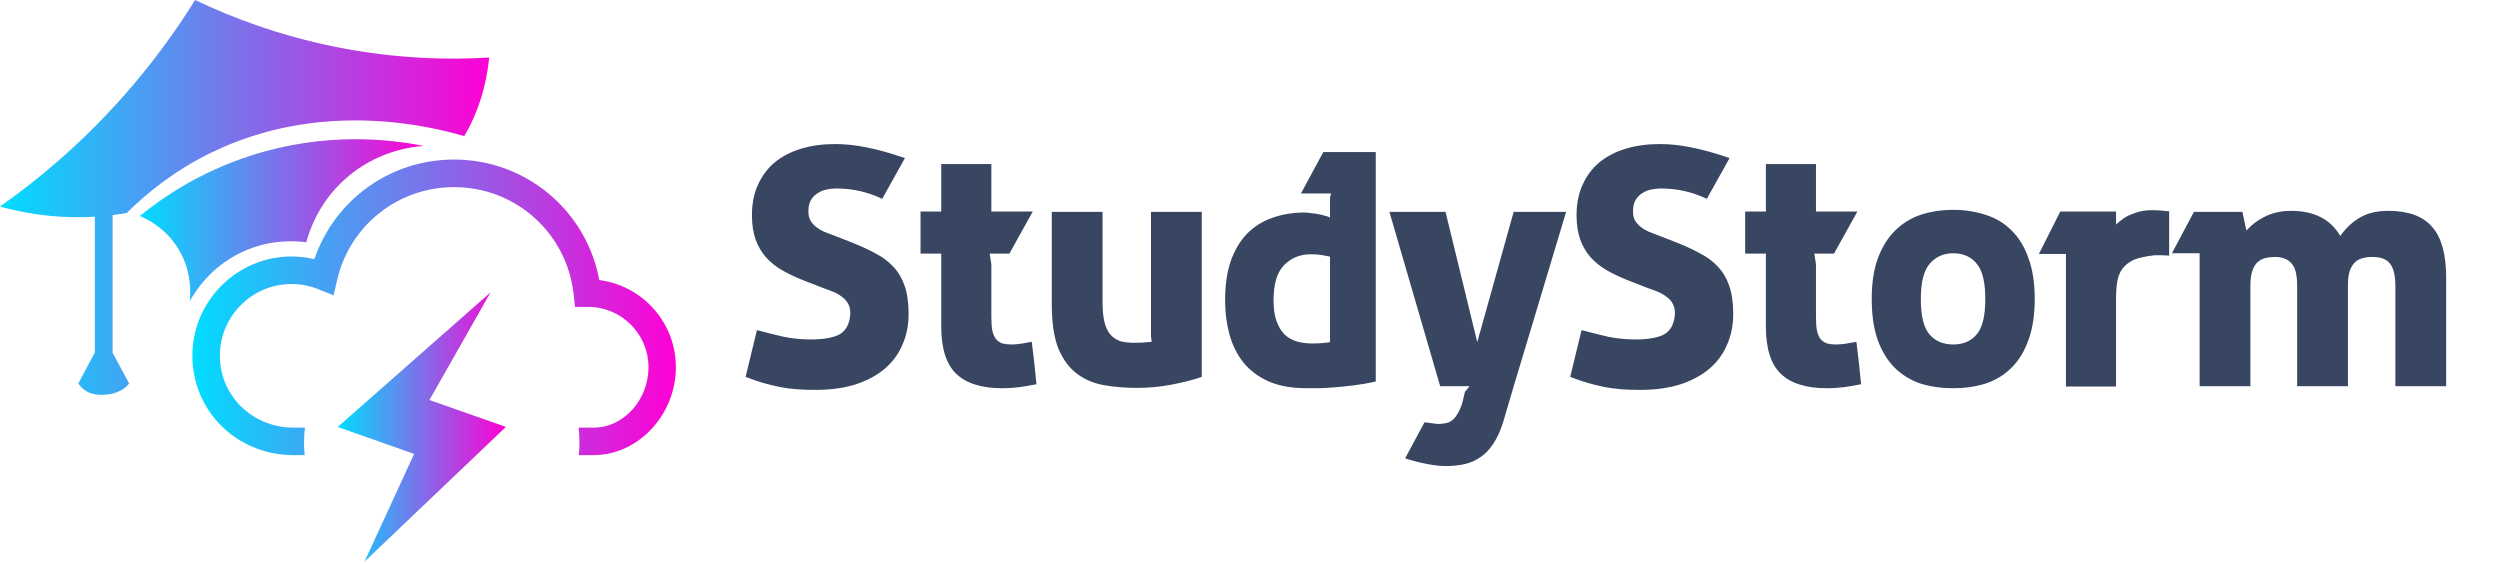<svg width="479" height="108" viewBox="0 0 479 108" fill="none" xmlns="http://www.w3.org/2000/svg">
  <path
    d="M69.849 107.602L79.344 86.967L64.696 81.811L93.992 56.02L82.279 76.642L96.927 81.798L69.849 107.602Z"
    fill="url(#paint0_linear_1111_1776)" />
  <path
    d="M114.822 53.658C112.357 40.358 100.774 30.568 87 30.568C74.766 30.568 64.122 38.282 60.235 49.651C58.8 49.311 57.353 49.142 55.879 49.142C45.392 49.142 36.861 57.678 36.861 68.172C36.861 78.653 45.196 87.006 55.879 87.202H58.37C58.305 86.432 58.253 85.649 58.253 84.865C58.253 83.874 58.318 82.895 58.422 81.929H55.931C48.196 81.772 42.131 75.729 42.131 68.159C42.131 60.575 48.287 54.415 55.879 54.415C57.653 54.415 59.374 54.754 61.044 55.433L63.901 56.581L64.605 53.593C67.057 43.151 76.279 35.855 87.013 35.855C98.831 35.855 108.666 44.704 109.918 56.451L110.166 58.813H112.553C112.631 58.813 112.696 58.813 112.774 58.8C119.113 58.839 124.253 64.021 124.253 70.365C124.253 76.63 119.466 81.929 113.779 81.929H110.857C110.961 82.895 111.027 83.874 111.027 84.865C111.027 85.662 110.974 86.432 110.909 87.202H113.753C122.283 87.202 129.496 79.488 129.496 70.365C129.509 61.802 123.105 54.728 114.822 53.658Z"
    fill="url(#paint1_linear_1111_1776)" />
  <path
    d="M81.17 27.958C78.992 28.114 72.04 28.898 65.948 34.458C61.044 38.935 59.296 44.156 58.683 46.414C56.675 46.153 51.77 45.774 46.383 48.293C40.24 51.165 37.279 56.02 36.34 57.73C36.496 56.425 36.888 51.621 33.744 47.014C31.344 43.503 28.148 41.95 26.792 41.389C31.162 37.825 38.296 32.944 48.144 29.785C62.544 25.152 74.975 26.731 81.17 27.958Z"
    fill="url(#paint2_linear_1111_1776)" />
  <path
    d="M64.344 8.993C53.152 6.748 44.048 3.185 37.383 0C33.835 5.704 29.256 12.139 23.387 18.717C15.235 27.88 6.965 34.667 0 39.574C3.117 40.436 7.135 41.271 11.857 41.532C14.113 41.65 16.226 41.636 18.17 41.519V67.545C17.113 69.529 16.056 71.5 15 73.484C15.326 73.836 16.304 75.651 19.409 75.651C23.165 75.651 24.496 73.758 24.744 73.484L21.574 67.584V41.206C22.539 41.088 23.452 40.958 24.287 40.801C28.122 36.99 33.444 32.67 40.513 29.224C61.435 19.043 82.2 24.12 88.944 26.078C91.604 21.628 93.183 16.498 93.73 11.029C86.165 11.486 76.03 11.329 64.344 8.993Z"
    fill="url(#paint3_linear_1111_1776)" />
  <path
    d="M153.608 53.584C152.243 53.029 150.963 52.411 149.768 51.728C148.616 51.045 147.613 50.235 146.76 49.296C145.907 48.315 145.245 47.184 144.776 45.904C144.307 44.581 144.072 43.024 144.072 41.232C144.072 39.013 144.456 37.072 145.224 35.408C145.992 33.701 147.059 32.272 148.424 31.12C149.832 29.968 151.517 29.093 153.48 28.496C155.443 27.899 157.619 27.6 160.008 27.6C161.971 27.6 163.976 27.813 166.024 28.24C168.072 28.624 170.525 29.307 173.384 30.288L169.032 38.096C166.259 36.773 163.336 36.112 160.264 36.112C159.667 36.112 159.048 36.176 158.408 36.304C157.768 36.432 157.192 36.667 156.68 37.008C156.168 37.307 155.741 37.733 155.4 38.288C155.059 38.843 154.888 39.568 154.888 40.464C154.888 41.189 155.016 41.787 155.272 42.256C155.571 42.725 155.933 43.131 156.36 43.472C156.787 43.813 157.277 44.112 157.832 44.368C158.387 44.581 158.941 44.795 159.496 45.008L163.272 46.48C164.893 47.12 166.365 47.803 167.688 48.528C169.053 49.211 170.205 50.064 171.144 51.088C172.083 52.069 172.808 53.285 173.32 54.736C173.832 56.187 174.088 58 174.088 60.176C174.088 62.352 173.683 64.336 172.872 66.128C172.104 67.92 170.952 69.456 169.416 70.736C167.923 71.973 166.067 72.955 163.848 73.68C161.629 74.363 159.091 74.704 156.232 74.704C154.909 74.704 153.693 74.661 152.584 74.576C151.475 74.491 150.387 74.341 149.32 74.128C148.296 73.915 147.251 73.659 146.184 73.36C145.16 73.061 144.051 72.677 142.856 72.208L145.032 63.248C146.781 63.717 148.488 64.144 150.152 64.528C151.859 64.869 153.587 65.04 155.336 65.04C157.683 65.04 159.475 64.741 160.712 64.144C161.949 63.504 162.675 62.309 162.888 60.56C162.973 59.664 162.867 58.917 162.568 58.32C162.269 57.723 161.843 57.232 161.288 56.848C160.733 56.421 160.115 56.08 159.432 55.824C158.749 55.568 158.067 55.312 157.384 55.056L153.608 53.584ZM180.343 48.592H176.375V40.528H180.343V31.44H189.943V40.528H197.879L193.399 48.592H189.623L189.943 50.64V60.688C189.943 61.797 190.007 62.693 190.135 63.376C190.306 64.059 190.54 64.592 190.839 64.976C191.18 65.36 191.586 65.637 192.055 65.808C192.567 65.936 193.143 66 193.783 66C194.252 66 194.828 65.957 195.511 65.872C196.194 65.744 196.919 65.616 197.687 65.488L198.199 69.776L198.583 73.616C197.346 73.872 196.215 74.064 195.191 74.192C194.167 74.32 193.122 74.384 192.055 74.384C188.087 74.384 185.143 73.467 183.223 71.632C181.303 69.797 180.343 66.768 180.343 62.544V48.592ZM201.521 40.592H211.249V58C211.249 59.493 211.377 60.752 211.633 61.776C211.889 62.757 212.273 63.547 212.785 64.144C213.297 64.699 213.916 65.104 214.641 65.36C215.409 65.573 216.305 65.68 217.329 65.68C218.566 65.68 219.676 65.616 220.657 65.488L220.529 64.336V40.592H230.257V72.208C228.678 72.763 226.78 73.253 224.561 73.68C222.385 74.107 220.145 74.32 217.841 74.32C215.665 74.32 213.574 74.149 211.569 73.808C209.606 73.467 207.878 72.741 206.385 71.632C204.892 70.523 203.697 68.923 202.801 66.832C201.948 64.699 201.521 61.84 201.521 58.256V40.592ZM263.595 29.136V73.104C262.059 73.445 260.565 73.701 259.115 73.872C257.664 74.043 256.341 74.171 255.147 74.256C253.952 74.341 252.928 74.384 252.075 74.384C251.221 74.384 250.645 74.384 250.347 74.384C247.445 74.384 244.992 73.936 242.987 73.04C241.024 72.144 239.424 70.928 238.187 69.392C236.992 67.856 236.117 66.085 235.563 64.08C235.008 62.032 234.731 59.856 234.731 57.552C234.731 54.608 235.093 52.091 235.819 50C236.587 47.867 237.632 46.117 238.955 44.752C240.32 43.387 241.92 42.384 243.755 41.744C245.632 41.061 247.701 40.72 249.963 40.72C250.347 40.72 250.773 40.763 251.243 40.848C251.755 40.891 252.224 40.955 252.651 41.04C253.12 41.125 253.547 41.232 253.931 41.36C254.315 41.445 254.613 41.552 254.827 41.68V37.904L255.019 37.072H249.259L253.547 29.136H263.595ZM251.371 65.808C252.011 65.808 252.629 65.787 253.227 65.744C253.824 65.701 254.357 65.637 254.827 65.552V49.168C254.528 49.125 254.187 49.061 253.803 48.976C253.461 48.891 253.056 48.827 252.587 48.784C252.16 48.741 251.669 48.72 251.115 48.72C249.109 48.72 247.424 49.403 246.059 50.768C244.693 52.133 244.011 54.395 244.011 57.552C244.011 59.131 244.203 60.453 244.587 61.52C244.971 62.587 245.483 63.44 246.123 64.08C246.805 64.72 247.595 65.168 248.491 65.424C249.387 65.68 250.347 65.808 251.371 65.808ZM266.211 40.592H276.963L283.043 65.552L290.019 40.592H300.067L292.707 65.104C291.896 67.792 291.085 70.48 290.275 73.168C289.507 75.813 288.739 78.416 287.971 80.976C287.459 82.597 286.84 83.941 286.115 85.008C285.432 86.075 284.621 86.928 283.683 87.568C282.787 88.208 281.784 88.656 280.675 88.912C279.565 89.168 278.349 89.296 277.027 89.296C275.96 89.296 274.787 89.168 273.507 88.912C272.269 88.699 270.84 88.336 269.219 87.824L272.931 80.912C273.528 80.997 274.04 81.061 274.467 81.104C274.936 81.189 275.299 81.232 275.555 81.232C275.981 81.232 276.408 81.189 276.835 81.104C277.261 81.061 277.667 80.912 278.051 80.656C278.477 80.4 278.861 79.973 279.203 79.376C279.587 78.821 279.928 78.032 280.227 77.008L280.675 75.088L281.571 74H275.939L266.211 40.592ZM311.605 53.584C310.24 53.029 308.96 52.411 307.765 51.728C306.613 51.045 305.611 50.235 304.757 49.296C303.904 48.315 303.243 47.184 302.773 45.904C302.304 44.581 302.069 43.024 302.069 41.232C302.069 39.013 302.453 37.072 303.221 35.408C303.989 33.701 305.056 32.272 306.421 31.12C307.829 29.968 309.515 29.093 311.477 28.496C313.44 27.899 315.616 27.6 318.005 27.6C319.968 27.6 321.973 27.813 324.021 28.24C326.069 28.624 328.523 29.307 331.382 30.288L327.029 38.096C324.256 36.773 321.333 36.112 318.261 36.112C317.664 36.112 317.045 36.176 316.405 36.304C315.765 36.432 315.189 36.667 314.677 37.008C314.165 37.307 313.739 37.733 313.397 38.288C313.056 38.843 312.885 39.568 312.885 40.464C312.885 41.189 313.013 41.787 313.269 42.256C313.568 42.725 313.931 43.131 314.357 43.472C314.784 43.813 315.275 44.112 315.829 44.368C316.384 44.581 316.939 44.795 317.493 45.008L321.269 46.48C322.891 47.12 324.363 47.803 325.685 48.528C327.051 49.211 328.203 50.064 329.141 51.088C330.08 52.069 330.805 53.285 331.317 54.736C331.829 56.187 332.085 58 332.085 60.176C332.085 62.352 331.68 64.336 330.869 66.128C330.101 67.92 328.949 69.456 327.413 70.736C325.92 71.973 324.064 72.955 321.845 73.68C319.627 74.363 317.088 74.704 314.229 74.704C312.907 74.704 311.691 74.661 310.581 74.576C309.472 74.491 308.384 74.341 307.317 74.128C306.293 73.915 305.248 73.659 304.181 73.36C303.157 73.061 302.048 72.677 300.853 72.208L303.029 63.248C304.779 63.717 306.485 64.144 308.149 64.528C309.856 64.869 311.584 65.04 313.333 65.04C315.68 65.04 317.472 64.741 318.709 64.144C319.947 63.504 320.672 62.309 320.885 60.56C320.971 59.664 320.864 58.917 320.565 58.32C320.267 57.723 319.84 57.232 319.285 56.848C318.731 56.421 318.112 56.08 317.429 55.824C316.747 55.568 316.064 55.312 315.381 55.056L311.605 53.584ZM338.341 48.592H334.373V40.528H338.341V31.44H347.941V40.528H355.877L351.397 48.592H347.621L347.941 50.64V60.688C347.941 61.797 348.005 62.693 348.133 63.376C348.303 64.059 348.538 64.592 348.837 64.976C349.178 65.36 349.583 65.637 350.053 65.808C350.565 65.936 351.141 66 351.781 66C352.25 66 352.826 65.957 353.509 65.872C354.191 65.744 354.917 65.616 355.685 65.488L356.197 69.776L356.581 73.616C355.343 73.872 354.213 74.064 353.189 74.192C352.165 74.32 351.119 74.384 350.053 74.384C346.085 74.384 343.141 73.467 341.221 71.632C339.301 69.797 338.341 66.768 338.341 62.544V48.592ZM374.239 40.208C376.457 40.208 378.527 40.528 380.447 41.168C382.367 41.765 384.009 42.747 385.375 44.112C386.783 45.477 387.871 47.248 388.639 49.424C389.449 51.6 389.855 54.224 389.855 57.296C389.855 60.368 389.449 62.992 388.639 65.168C387.871 67.344 386.783 69.115 385.375 70.48C384.009 71.845 382.367 72.848 380.447 73.488C378.527 74.085 376.457 74.384 374.239 74.384C371.977 74.384 369.887 74.085 367.967 73.488C366.089 72.848 364.447 71.845 363.039 70.48C361.673 69.115 360.585 67.344 359.775 65.168C359.007 62.992 358.623 60.368 358.623 57.296C358.623 54.267 359.007 51.685 359.775 49.552C360.585 47.376 361.673 45.605 363.039 44.24C364.447 42.832 366.089 41.808 367.967 41.168C369.887 40.528 371.977 40.208 374.239 40.208ZM374.239 66C376.159 66 377.652 65.36 378.719 64.08C379.828 62.8 380.383 60.539 380.383 57.296C380.383 54.053 379.828 51.792 378.719 50.512C377.652 49.189 376.159 48.528 374.239 48.528C372.361 48.528 370.847 49.211 369.695 50.576C368.585 51.899 368.031 54.139 368.031 57.296C368.031 60.539 368.585 62.8 369.695 64.08C370.804 65.36 372.319 66 374.239 66ZM407.036 41.744C407.548 41.403 408.252 41.083 409.148 40.784C410.086 40.443 411.132 40.272 412.284 40.272C413.265 40.272 414.054 40.315 414.652 40.4C415.292 40.485 415.612 40.507 415.612 40.464V48.976C414.63 48.891 413.67 48.869 412.732 48.912C411.921 48.997 411.068 49.147 410.172 49.36C409.318 49.531 408.529 49.872 407.804 50.384C406.95 50.981 406.332 51.792 405.948 52.816C405.606 53.84 405.436 55.248 405.436 57.04V74.064H395.836V48.656H390.652L394.748 40.528H405.436V43.024C405.649 42.853 405.841 42.683 406.012 42.512C406.182 42.384 406.353 42.256 406.524 42.128C406.694 41.957 406.865 41.829 407.036 41.744ZM421.449 48.528H416.137L420.361 40.592H429.641L430.409 44.176C431.39 43.067 432.585 42.171 433.993 41.488C435.443 40.763 437.107 40.4 438.985 40.4C443.379 40.4 446.515 42 448.393 45.2C449.459 43.707 450.718 42.533 452.169 41.68C453.619 40.827 455.433 40.4 457.609 40.4C461.449 40.4 464.243 41.424 465.993 43.472C467.785 45.477 468.681 48.699 468.681 53.136V74H458.953V54.864C458.953 52.816 458.611 51.365 457.929 50.512C457.289 49.659 456.158 49.232 454.537 49.232C453.854 49.232 453.214 49.317 452.617 49.488C452.062 49.616 451.571 49.893 451.145 50.32C450.761 50.704 450.441 51.259 450.185 51.984C449.971 52.667 449.865 53.584 449.865 54.736V74H440.137V54.736C440.137 52.603 439.753 51.152 438.985 50.384C438.259 49.616 437.235 49.232 435.913 49.232C435.273 49.232 434.675 49.296 434.121 49.424C433.566 49.552 433.054 49.808 432.585 50.192C432.158 50.576 431.817 51.131 431.561 51.856C431.305 52.581 431.177 53.541 431.177 54.736V74H421.449V48.528Z"
    fill="#384661" />
  <defs>
    <linearGradient id="paint0_linear_1111_1776" x1="64.696" y1="56.02" x2="96.927" y2="56.02"
      gradientUnits="userSpaceOnUse">
      <stop stop-color="#00DDFF" />
      <stop offset="1" stop-color="#FF00D4" />
    </linearGradient>
    <linearGradient id="paint1_linear_1111_1776" x1="36.861" y1="30.568" x2="129.496" y2="30.568"
      gradientUnits="userSpaceOnUse">
      <stop stop-color="#00DDFF" />
      <stop offset="1" stop-color="#FF00D4" />
    </linearGradient>
    <linearGradient id="paint2_linear_1111_1776" x1="26.792" y1="26.673" x2="81.17" y2="26.673"
      gradientUnits="userSpaceOnUse">
      <stop stop-color="#00DDFF" />
      <stop offset="1" stop-color="#FF00D4" />
    </linearGradient>
    <linearGradient id="paint3_linear_1111_1776" x1="0" y1="0" x2="93.73" y2="0" gradientUnits="userSpaceOnUse">
      <stop stop-color="#00DDFF" />
      <stop offset="1" stop-color="#FF00D4" />
    </linearGradient>
  </defs>
</svg>